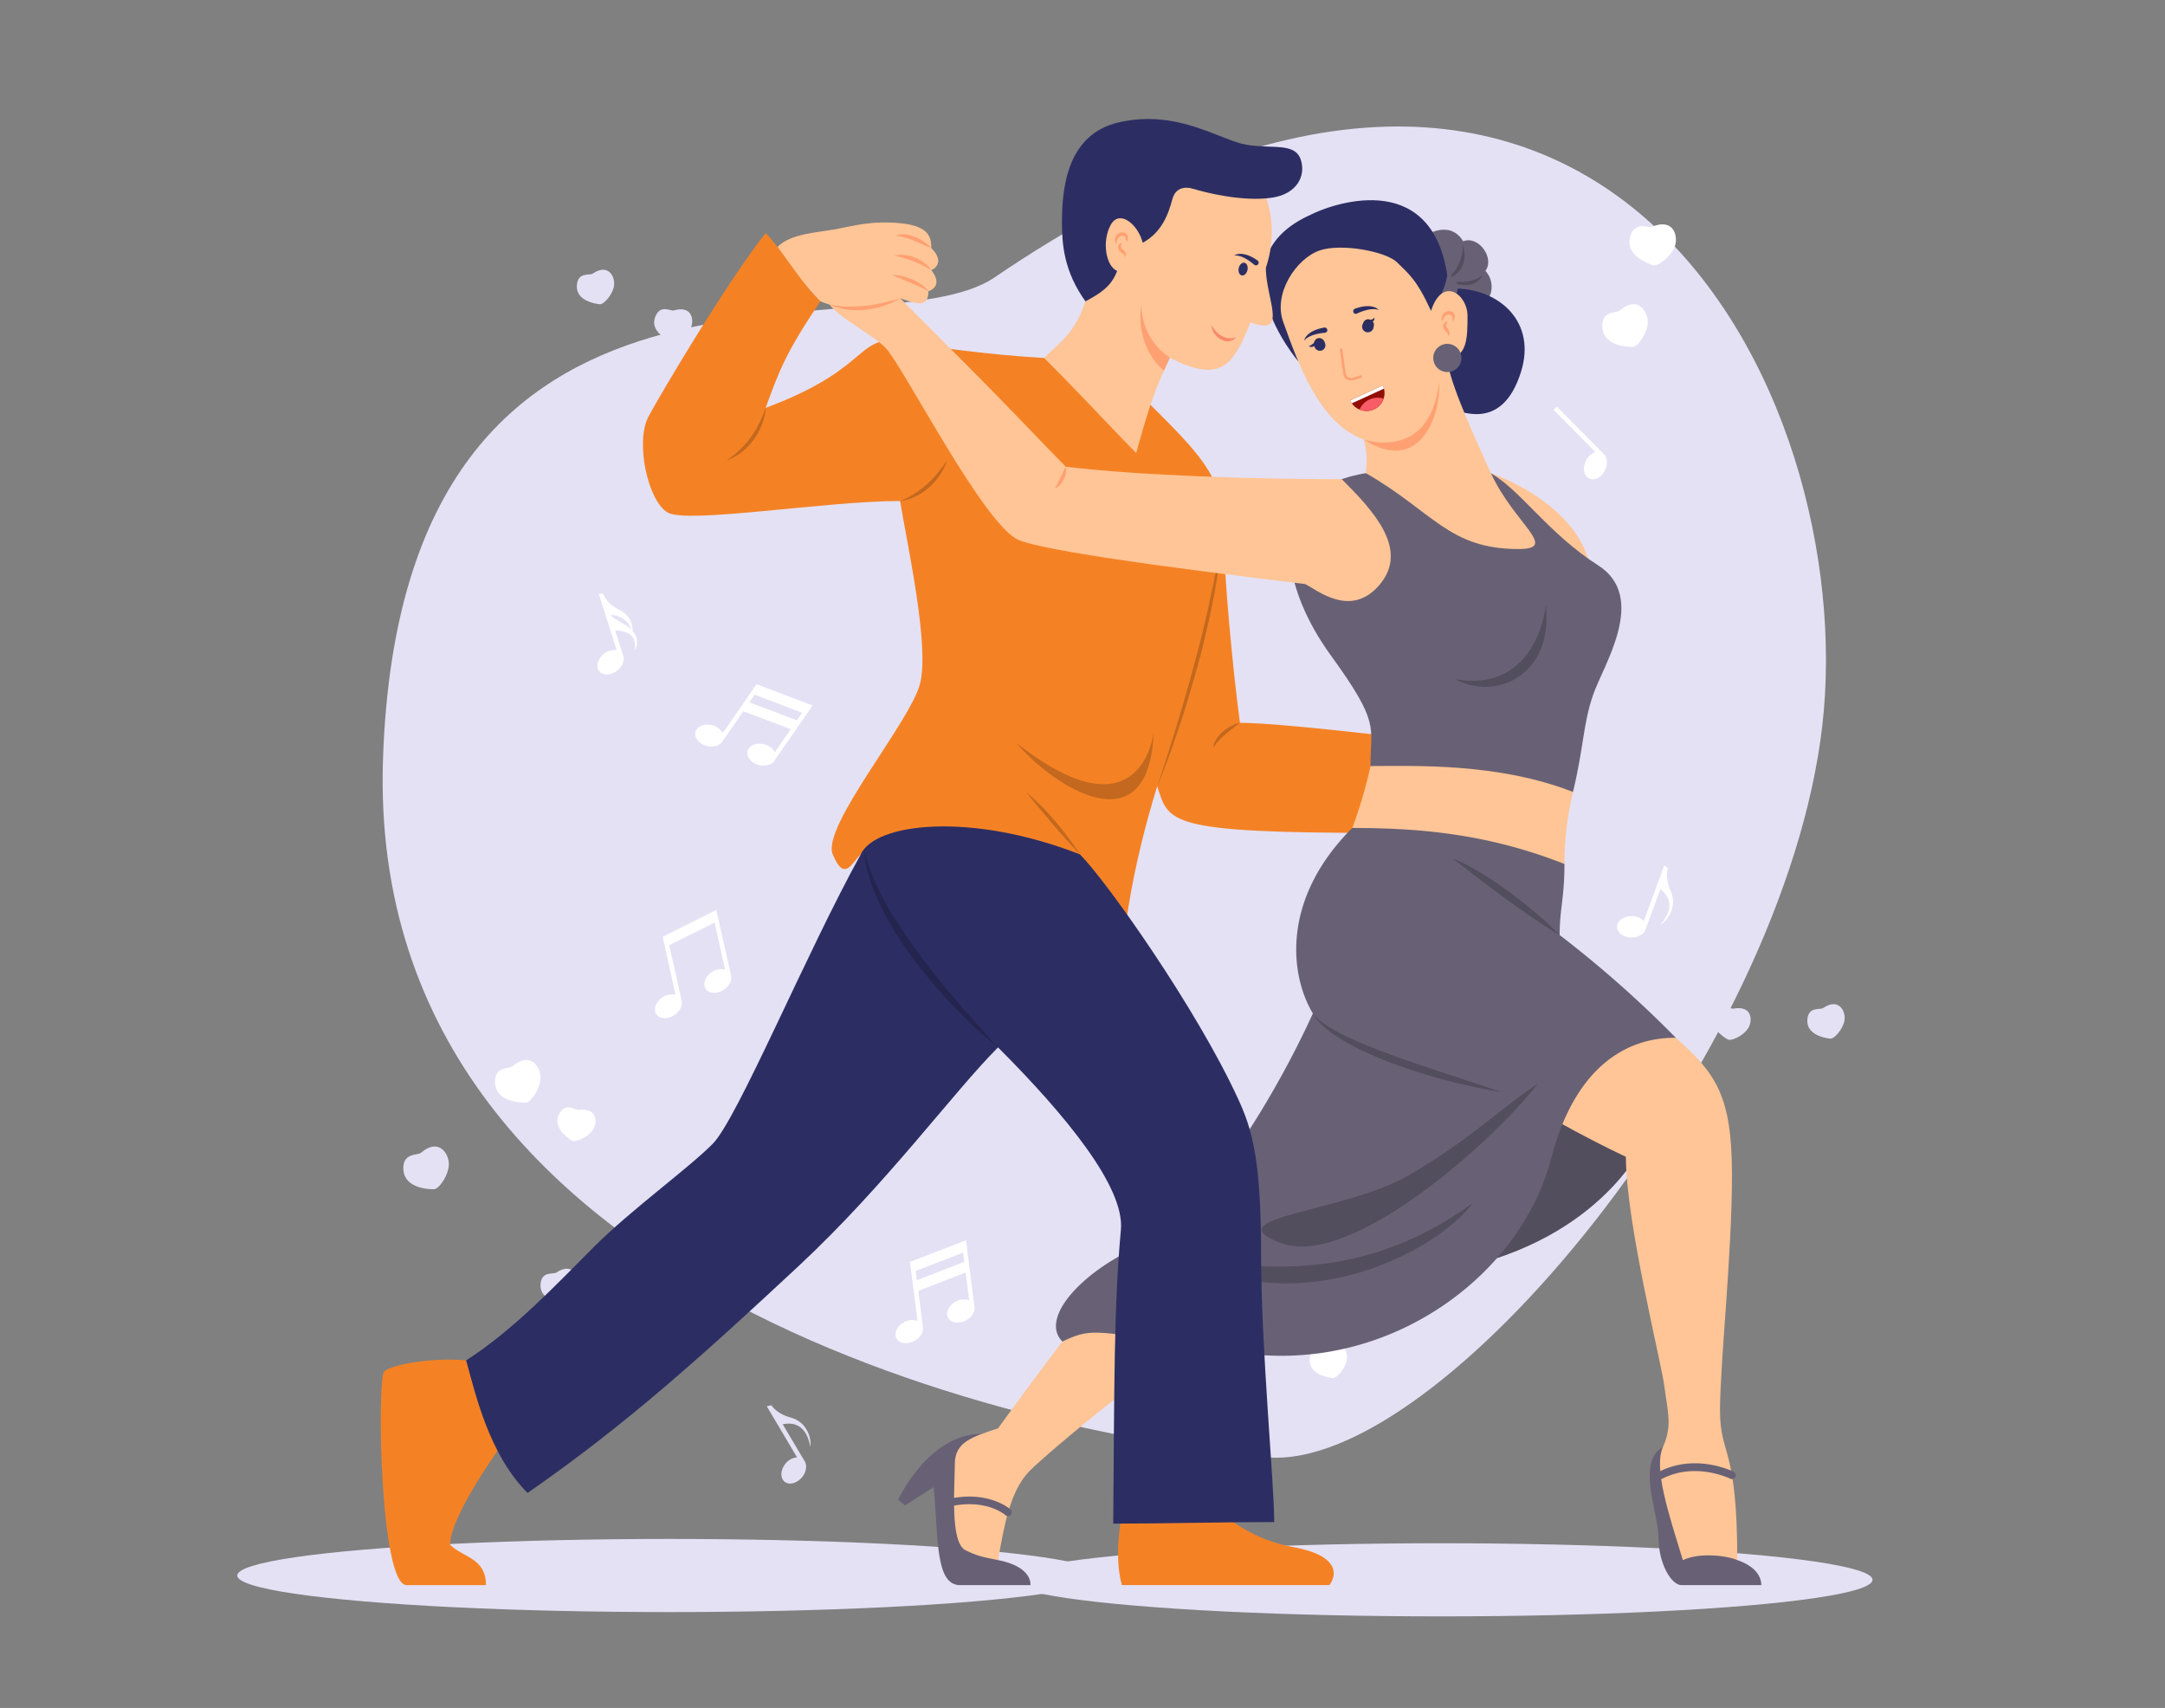 <svg id="b268df5d-7873-4dc3-9a27-58729f53b178" data-name="Layer 1" xmlns="http://www.w3.org/2000/svg" width="865.76" height="682.89" viewBox="0 0 865.76 682.89"><rect x="0" y="0" width="865.76" height="682.89" fill="#808080" stroke="none"/><path d="M397.71,110.92C350.6,143,160.76,78.43,153.16,303.43s284,272.7,353.1,279.22S713.55,422.14,728.74,290,640.36-54.21,397.71,110.92Z" fill="#e4e1f5"/><path d="M237,109.41c-1.22.83-6.14-.84-6.33,5s7.35,7.07,9.14,7.23,5.37-4.15,5.76-7.58S243.3,105.13,237,109.41Z" fill="#e4e1f5"/><path d="M269.51,124.11c-1.42.42-5.58-2.69-7.57,2.79s4.82,9,6.47,9.7,6.39-2.29,7.82-5.43S276.8,122,269.51,124.11Z" fill="#e4e1f5"/><path d="M222.47,508.82c-1.22.83-6.13-.84-6.33,5s7.36,7.06,9.15,7.23,5.36-4.16,5.76-7.58S228.76,504.55,222.47,508.82Z" fill="#e4e1f5"/><path d="M729.05,403.05c-1.22.83-6.13-.84-6.33,5s7.36,7.07,9.15,7.23,5.36-4.15,5.76-7.57S735.34,398.77,729.05,403.05Z" fill="#e4e1f5"/><path d="M693.19,403.29c-1.45.27-5.28-3.24-7.8,2s3.9,9.42,5.47,10.29,6.58-1.65,8.32-4.62S700.67,401.89,693.19,403.29Z" fill="#e4e1f5"/><path d="M530.07,538.75c-1.22.83-6.14-.84-6.33,5s7.35,7.06,9.14,7.23,5.37-4.16,5.76-7.58S536.35,534.48,530.07,538.75Z" fill="#fff"/><path d="M231.46,443.81c-1.46.2-5.14-3.46-7.88,1.68s3.49,9.58,5,10.52,6.65-1.36,8.51-4.26S239,442.74,231.46,443.81Z" fill="#fff"/><path d="M304.56,139.56c-1.47.2-5.14-3.46-7.89,1.68s3.49,9.58,5,10.52,6.65-1.36,8.52-4.26S312.08,138.49,304.56,139.56Z" fill="#fff"/><path d="M347.4,99.15c-1.95.33-7-4.44-10.5,2.58s5.07,12.71,7.16,13.91,8.87-2.1,11.25-6.07S357.46,97.41,347.4,99.15Z" fill="#e4e1f5"/><path d="M675.89,477.89c-1.86.32-6.7-4.23-10,2.46s4.84,12.12,6.83,13.27,8.46-2,10.73-5.79S685.48,476.23,675.89,477.89Z" fill="#e4e1f5"/><path d="M168.33,460.92c-1.37,1.18-7.61-.18-7,7s10,7.61,12.17,7.57,6-5.82,6-10.06S175.42,454.82,168.33,460.92Z" fill="#e4e1f5"/><path d="M205,426.32c-1.37,1.18-7.61-.18-7,7s10,7.61,12.17,7.57,6-5.82,6-10.05S212.11,420.22,205,426.32Z" fill="#fff"/><path d="M660.66,90.64c-1.68.69-7.17-2.57-8.88,4.39s7.05,10.36,9.16,11,7.51-3.64,8.85-7.65S669.3,87.1,660.66,90.64Z" fill="#fff"/><path d="M647.77,124.15c-1.37,1.18-7.61-.18-7,7s10,7.6,12.17,7.56,6-5.82,6-10.05S654.85,118.06,647.77,124.15Z" fill="#fff"/><ellipse cx="267.56" cy="629.94" rx="172.68" ry="14.62" fill="#e4e1f5"/><ellipse cx="576.13" cy="631.66" rx="172.68" ry="14.62" fill="#e4e1f5"/><path d="M325,282.06l-22.48-8.48L289,293.12a6.47,6.47,0,0,0-4.25-3.16c-3.09-.78-6.08.43-6.66,2.72s1.45,4.77,4.55,5.56c2.53.65,5.07-.05,6.19-1.69,2.8-4,5.6-8.11,8.4-12.16l19,7.15-6.38,9.22a6.43,6.43,0,0,0-4.26-3.16c-3.09-.79-6.07.42-6.65,2.71s1.45,4.78,4.54,5.57c2.54.64,5.08-.06,6.19-1.7C315,296.44,320.47,288.57,325,282.06ZM320.79,285l-2.12,3-19-7.16,2.13-3.08Z" fill="#fff"/><path d="M386.31,495.89l-22.41,8.68,3,23.56a6.45,6.45,0,0,0-5.27.48c-2.83,1.47-4.24,4.37-3.15,6.46s4.26,2.59,7.1,1.12c2.31-1.21,3.74-3.42,3.48-5.39-.6-4.88-1.23-9.78-1.84-14.67l18.93-7.35,1.39,11.12a6.44,6.44,0,0,0-5.27.48c-2.84,1.48-4.25,4.37-3.16,6.46s4.27,2.6,7.1,1.12c2.32-1.21,3.75-3.42,3.48-5.39C388.5,513.23,387.3,503.75,386.31,495.89Zm-1.18,4.95.46,3.69-18.94,7.34-.47-3.71Z" fill="#fff"/><path d="M665.52,346l-8.19,22.29a6.45,6.45,0,0,0-4.91-2c-3.19,0-5.77,1.93-5.76,4.28s2.6,4.27,5.79,4.26c2.62,0,4.9-1.32,5.57-3.18L664,355.48c7.58,6.1.75,13.18,0,14.27,3.62-2.35,6.59-7.93,4.1-13.45s-1.1-9.13-1.1-9.13Z" fill="#fff"/><path d="M306.63,562.27l12.1,20.44a6.44,6.44,0,0,0-4.65,2.54c-2,2.48-2.16,5.69-.33,7.18s4.95.68,7-1.8c1.65-2,2.08-4.63,1.06-6.33L313,569.48c9.52-2,10.68,7.76,11.08,9,.47-4.29-2-10.12-7.82-11.68s-7.77-4.93-7.77-4.93Z" fill="#e4e1f5"/><path d="M239.41,237.33,246.62,260a6.42,6.42,0,0,0-5.1,1.43c-2.52,2-3.38,5.07-1.93,6.92s4.67,1.78,7.19-.19c2.06-1.61,3.06-4,2.44-5.93-1.06-3.39-2.16-6.8-3.24-10.2,9.32.44,7.72,6,8.07,8,1.06-3,1.09-5.48-1.13-7.71.18-2.77-1-6.25-5.13-8.42-2.69-1.4-5.47-3.29-6.45-6.4Zm4.69,8.55c5.36.21,7.71,3.67,8.42,5.89C251.21,250.08,246.46,248.21,244.1,245.88Z" fill="#fff"/><path d="M621.26,163.89,638,180.75a6.43,6.43,0,0,0-3.88,3.6c-1.34,2.89-.7,6.05,1.45,7s5-.55,6.3-3.45c1.1-2.37.88-5-.53-6.39q-9.36-9.47-18.79-18.93Z" fill="#fff"/><path d="M286.44,363.81,265,374.55l5.16,23.18a6.43,6.43,0,0,0-5.2,1c-2.68,1.74-3.82,4.75-2.53,6.73s4.49,2.18,7.17.45c2.2-1.42,3.41-3.76,3-5.69q-2.46-11.13-5-22.28l18.18-9.06,4.16,18.75a6.46,6.46,0,0,0-5.21,1c-2.68,1.73-3.81,4.74-2.53,6.72s4.49,2.19,7.17.45c2.2-1.42,3.41-3.75,3-5.69C290.17,380.51,288.36,372.43,286.44,363.81Z" fill="#fff"/><path d="M460.09,161.88l-42.57-18.76s-29.17-1.54-53-6.14-13.05,9.21-58.35,26.1c5.37-14.59,7.68-21.5,21.88-42.61-8.45-8.45-15-20.35-21.88-27.26-15,18.81-41.47,63.35-46.84,73.33S259,200.32,267,204.93s63-4.61,92.94-4.61c2.65,16.51,11.87,57.59,8,72.95s-39.55,57.2-34.94,68.34,7.49,3.65,11.14,0c17.27,6.91,105.57,32.25,105.57,32.25s2.31-25,13.06-59.51c4.61,14.59,3.84,18.68,89.32,18.68,6.15-14.33,5.64-38.39,5.64-38.39S511.2,289,495.85,289c-2.56-18.43-6.66-60.4-6.66-79.34S478.91,180.69,460.09,161.88Z" fill="#f48225" data-secondary="true"/><path d="M306.19,163.08s-.15.4-.39,1.1-.65,1.68-1.16,2.82c-.25.58-.55,1.19-.86,1.83s-.69,1.3-1,2-.77,1.38-1.23,2.05a21.42,21.42,0,0,1-1.39,2,20.57,20.57,0,0,1-1.5,1.95c-.5.64-1.06,1.21-1.59,1.78s-1.08,1.07-1.59,1.56a19.46,19.46,0,0,1-1.51,1.33c-.5.38-.92.78-1.33,1.08l-1.09.77c-.6.43-.94.7-.94.7s.4-.15,1.09-.44l1.24-.54c.48-.22,1-.53,1.54-.86a11.27,11.27,0,0,0,1.73-1.15,16.22,16.22,0,0,0,1.81-1.49,18.39,18.39,0,0,0,1.76-1.77,22.69,22.69,0,0,0,1.63-2c.52-.7,1-1.44,1.41-2.17s.78-1.49,1.17-2.21a27.59,27.59,0,0,0,1.52-4.13,25.27,25.27,0,0,0,.62-3.05A9.71,9.71,0,0,0,306.19,163.08Z" opacity="0.2"/><path d="M360,200.32a7.78,7.78,0,0,0,1.1-.14,20.1,20.1,0,0,0,2.83-.78c.58-.19,1.18-.47,1.83-.75a21.66,21.66,0,0,0,1.94-1,19.67,19.67,0,0,0,2-1.3c.67-.45,1.27-1,1.91-1.52s1.16-1.15,1.74-1.71,1-1.22,1.52-1.8.86-1.23,1.25-1.81a14.43,14.43,0,0,0,1-1.7,11.75,11.75,0,0,0,.72-1.49c.19-.46.35-.85.48-1.18.26-.66.38-1,.38-1s-.25.32-.65.9l-.7,1c-.26.41-.63.82-1,1.3s-.72,1-1.17,1.5l-1.36,1.62a44.81,44.81,0,0,1-3.24,3.22c-.59.51-1.16,1-1.78,1.49s-1.2.94-1.81,1.34a37,37,0,0,1-3.4,2.12A27.81,27.81,0,0,1,360,200.32Z" opacity="0.2"/><path d="M462.83,314.35s.67-1.56,1.74-4.32,2.6-6.7,4.28-11.49,3.62-10.39,5.47-16.47,3.75-12.57,5.53-19.11c.81-3.29,1.67-6.56,2.41-9.81s1.53-6.44,2.13-9.56,1.28-6.11,1.72-9,1-5.58,1.31-8.1.62-4.83.89-6.88.36-3.84.5-5.32c.24-3,.38-4.63.38-4.63s-.25,1.67-.67,4.6c-.23,1.46-.42,3.25-.78,5.27s-.74,4.32-1.17,6.82-1,5.18-1.56,8-1.29,5.82-1.92,8.92-1.47,6.27-2.22,9.5-1.67,6.49-2.51,9.76c-1.7,6.54-3.5,13.05-5.31,19.12-.9,3-1.78,6-2.6,8.75L468,298.26c-1.54,4.83-2.79,8.87-3.74,11.67Z" opacity="0.2"/><path d="M461.36,292.72s-4.68,43.77-54.84,4.42C421.11,314.35,459.5,339.6,461.36,292.72Z" opacity="0.2"/><path d="M431.86,341.61s-1.08-1.77-2.88-4.29c-.9-1.26-2-2.71-3.16-4.25s-2.52-3.1-3.84-4.68-2.7-3.13-4-4.55-2.66-2.65-3.78-3.72-2.1-1.92-2.76-2.53-1.07-.94-1.07-.94.3.43.86,1.14,1.34,1.75,2.32,2.94,2.14,2.56,3.41,4,2.54,3.07,3.86,4.64l4,4.55c1.26,1.46,2.46,2.8,3.51,3.94s1.95,2.06,2.57,2.72S431.86,341.61,431.86,341.61Z" opacity="0.2"/><path d="M495.85,289a11.14,11.14,0,0,0-2.3.7,16.91,16.91,0,0,0-2.19,1.12,18.14,18.14,0,0,0-2.29,1.66,15.85,15.85,0,0,0-2,2.07,9.12,9.12,0,0,0-.74,1.09,9.07,9.07,0,0,0-1.14,2.69c-.1.42-.13.65-.13.65s.14-.19.41-.52.61-.78,1-1.31c.21-.27.49-.53.73-.83s.57-.56.85-.88.64-.58.94-.9.67-.6,1-.9c1.37-1.2,2.82-2.31,3.92-3.18S495.85,289,495.85,289Z" opacity="0.2"/><path d="M659.68,452.61s-13.52,36.86-66.75,52.22c9.72-25.09,26-68.26,26-68.26Z" fill="#686175" data-primary="true"/><path d="M659.68,452.61s-13.52,36.86-66.75,52.22c9.72-25.09,26-68.26,26-68.26Z" opacity="0.2"/><path d="M596.18,189.19s40.44,13.44,40.44,44.34C598.22,230.65,581.33,198.92,596.18,189.19Z" fill="#ffc596"/><path d="M694.72,623.79s9.6,2.69,9.6,10H672.45c-4.22,0-9.21-8.83-9.21-18.82s-9.09-30.33,1.79-36.47C678.72,592.18,694.72,623.79,694.72,623.79Z" fill="#686175" data-primary="true"/><path d="M670.15,414.94c15.93,14.2,22.45,23,22.45,54.87s-4.79,75.66-4.79,94.09,6.91,13.82,6.91,59.89c-3.65-1.72-15-3.26-21.76,0-5.88-19.19-11.77-36.85-7.93-45.3s1.79-14.33.51-24.31-15.36-65.53-15.36-91.64c-6.52-3.07-23.42-11.51-35.32-18.81C621.77,430.3,637.9,406.49,670.15,414.94Z" fill="#ffc596"/><path d="M664.09,591.39a1.57,1.57,0,0,0,.7-.17c13.21-6.8,27-.06,27.12,0a1.53,1.53,0,0,0,1.38-2.74c-.62-.31-15.28-7.53-29.9,0a1.52,1.52,0,0,0-.67,2.06A1.55,1.55,0,0,0,664.09,591.39Z" fill="#686175" data-primary="true"/><path d="M399.1,623.79s13,1.92,13,10H384c-10,0-8.71-18.18-10.63-39.17l-11.51,7.3-2.69-2.3s12-26.33,33.45-26.33C392.62,588.51,399.1,623.79,399.1,623.79Z" fill="#686175" data-primary="true"/><path d="M434.42,524s-16.9,21.5-35.32,47.1c-10.56,3.48-17.28,5.5-17.28,14.33s-2,31.27,4.22,34.36c4.42,2.21,6.19,2.59,13.06,4,2.3-12.67,4.6-27.64,12.67-35.7s52.9-45.64,72.94-55.29C467.82,525.51,434.42,524,434.42,524Z" fill="#ffc596"/><path d="M403.13,606.23a1.54,1.54,0,0,0,1-2.68c-.33-.3-8.3-7.23-23.1-4.56a1.53,1.53,0,1,0,.54,3c13.25-2.4,20.23,3.58,20.52,3.83A1.51,1.51,0,0,0,403.13,606.23Z" fill="#686175" data-primary="true"/><path d="M629.07,316.65a121.22,121.22,0,0,0-3.46,28.8c-11.9,5-61.14,9.31-84.85-14.4a186.45,186.45,0,0,0,7.3-24.76C553.24,301.1,600.66,293.23,629.07,316.65Z" fill="#ffc596"/><path d="M625.61,345.45c0,13.43-1.92,18-1.92,28.41a444.54,444.54,0,0,1,46.46,41.08c-8.45,0-37.63,1.15-49.91,48.37s-65.52,86.26-124.39,77.56-58.05-10.52-71-4.49c-9.36-9.35,8-28.28,31.58-38.51S509.67,439,525,405.21c-9.21-15.35-12.76-45.65,15.74-74.16C565,331.05,593.62,332.78,625.61,345.45Z" fill="#686175" data-primary="true"/><path d="M623.69,373.86s-2.27-2.44-6-5.74c-1.84-1.66-4-3.55-6.44-5.48-1.21-1-2.44-2-3.74-3l-3.93-3c-1.35-1-2.68-1.94-4-2.86s-2.69-1.79-4-2.66c-2.57-1.73-5.11-3.15-7.28-4.37a31.82,31.82,0,0,0-3-1.58c-.92-.44-1.73-.79-2.4-1.08-1.33-.58-2.1-.89-2.1-.89s.65.54,1.8,1.42l2.08,1.55c.82.57,1.69,1.3,2.67,2.05s2,1.59,3.16,2.43l3.52,2.69c1.24.92,2.48,1.91,3.8,2.85s2.61,1.95,3.93,2.92l4,2.86c1.3,1,2.62,1.86,3.88,2.75s2.5,1.71,3.67,2.52,2.29,1.53,3.33,2.2C620.78,372.23,623.69,373.86,623.69,373.86Z" opacity="0.2"/><path d="M600.27,436.57s-4.9-1.69-12.25-4.09l-12.53-4.13c-4.57-1.53-9.46-3.14-14.28-4.88-2.43-.84-4.84-1.72-7.2-2.61s-4.68-1.76-6.9-2.68-4.35-1.81-6.35-2.72-3.86-1.81-5.55-2.71-3.21-1.78-4.5-2.63a34.13,34.13,0,0,1-3.23-2.38l-1.1-1a10,10,0,0,1-.75-.81l-.61-.71.48.8a12.73,12.73,0,0,0,1.55,2.16,25.7,25.7,0,0,0,3,2.89,41.1,41.1,0,0,0,4.3,3.2,87.44,87.44,0,0,0,11.72,6.4c2.23,1,4.52,2,6.91,3s4.8,1.86,7.24,2.73,4.91,1.67,7.34,2.44,4.85,1.46,7.18,2.13c4.67,1.32,9.06,2.41,12.86,3.24C595.13,435.88,600.27,436.57,600.27,436.57Z" opacity="0.2"/><path d="M589,481c-13.31,17.92-64.24,46.59-113,23.55C497.89,504.52,540.38,516.29,589,481Z" opacity="0.2"/><path d="M614.86,433.37c-17.66,23-75,74.1-102.63,63.67s25.85-12.29,51.31-27.23S598.55,444.19,614.86,433.37Z" opacity="0.2"/><path d="M596.18,189.19h-50s-15.75,2.11-24.77,11.13-9.21,34.17,10.75,61.69,15.87,28.28,15.87,44.28c17.4,0,50.93-1.41,81,10.36,4.48-18.94,4-27.13,8.06-38.9s22-38.91,2-51.7S608.46,196.36,596.18,189.19Z" fill="#686175" data-primary="true"/><path d="M618.19,241.92S614.93,277.24,582,271.6C598.22,280.31,621.26,270.07,618.19,241.92Z" opacity="0.2"/><path d="M569.5,94.47s10.07-7.08,15.62,2c6-2.42,12.74,6.59,8.87,11.86,3.94,3.94,3.57,12.59-3.52,13.83C584.09,118.31,567.65,110.09,569.5,94.47Z" fill="#686175" data-primary="true"/><path d="M585,97.82s.36,8.88-6.54,13.65C583,110.36,587.35,105.88,585,97.82Z" opacity="0.2"/><path d="M592.85,110s-3.71,3.79-12.92,2.38C583.64,114.71,590.58,115,592.85,110Z" opacity="0.2"/><path d="M519.12,144.42s-34.79-40.85,5.14-58.63c6.39-3.33,47.86-19.75,54.51,24.29,1.29,1.29,2.3,3.48,4.14,5.32,16.85.54,31.59,13.43,25.3,33.35-7.68,24.32-25.34,18.43-42,6.4C552.15,151.31,519.12,144.42,519.12,144.42Z" fill="#2c2e63"/><path d="M578.77,110.08A31.5,31.5,0,0,1,573.18,123c3.22,3.22,5.32,2.18,5.32,2.18s3.72-5,4.41-9.8C583.14,112.74,580.74,109.53,578.77,110.08Z" fill="#686175" data-primary="true"/><path d="M545.37,175.75c1.92,7.68.84,10,.84,13.44,26.8,15.36,33.16,30.33,61,30.33,16.51,0-1.66-10-11-30.33S578.77,150,578.77,143.12c8.07,0,8.07-8.45,8.07-16.89s-10-16.13-14.59-1.92c-5.76-12.67-9.07-14.91-13.54-19.37s-22.44-7.75-31-4.8c-9.34,3.2-18.71,17.21-14.56,28.58C518.73,144.09,527.2,169.35,545.37,175.75Z" fill="#ffc596"/><path d="M545.37,175.75s26.49,9.09,30.08-22.91C576.47,163.85,568.79,190.73,545.37,175.75Z" fill="#ffa072"/><path d="M573.14,143.12a5.63,5.63,0,1,0,5.63-5.63A5.63,5.63,0,0,0,573.14,143.12Z" fill="#686175" data-primary="true"/><path d="M525.65,138.47a2.19,2.19,0,1,0,1.15-3.17A2.39,2.39,0,0,0,525.65,138.47Z" fill="#332d44"/><path d="M549.42,129.57a2.2,2.2,0,1,1-2.8-1.87A2.4,2.4,0,0,1,549.42,129.57Z" fill="#332d44"/><path d="M448.62,605.75s-3.45,15.74,0,28h83s9.21-10.95-15-15.28c-11.69-2.09-22.61-8.53-26.84-12.75Z" fill="#f48225" data-secondary="true"/><path d="M186.4,543.94c14.21,14.2,14.59,33.27,14.59,33.27s-21,28.67-21,40.44c5.12,5.12,14.34,5.18,14.34,16.13H162.6c-10.75,0-11.84-82.52-9-85.39S173.73,542.59,186.4,543.94Z" fill="#f48225" data-secondary="true"/><path d="M344.2,341.61c5.75-12.67,44.15-17,87.66,0,10.56,10.56,46.58,61.55,63.14,97.53,5.47,11.87,9.29,23.4,9.29,61.8s5.25,91.5,5.25,107.62c-20.73,0-43.85.64-64.37.64.44-54.53.25-87.13,3.07-117.48,1.59-17.09-22.14-45.94-49.14-72.94-17.77,17.76-44.68,54.79-79.83,87.51-37,34.46-68.37,63-108.3,90.63-15.35-15.36-20.73-39.16-24.57-53,19.2-12.29,36.65-30.92,51.24-45.51s37.32-31,47.3-41S322.31,381.15,344.2,341.61Z" fill="#2c2e63"/><path d="M399.1,418.78s-4.15-4.46-10.17-11.26c-3-3.4-6.47-7.4-10.09-11.76-1.83-2.16-3.63-4.46-5.5-6.77s-3.69-4.71-5.47-7.14-3.58-4.84-5.24-7.29-3.29-4.87-4.76-7.27a128.82,128.82,0,0,1-7.39-13.49c-.5-1-.89-2-1.3-3s-.79-1.85-1.09-2.71c-.67-1.71-1.15-3.24-1.55-4.5s-.62-2.28-.82-3-.28-1.06-.28-1.06,0,.38.11,1.09.13,1.77.39,3.08a47.77,47.77,0,0,0,1,4.71c.22.91.49,1.87.82,2.87s.64,2,1.06,3.12a93.58,93.58,0,0,0,6.69,14.2c.72,1.25,1.44,2.52,2.23,3.77s1.55,2.53,2.4,3.77c1.66,2.52,3.43,5,5.24,7.48s3.73,4.84,5.63,7.16,3.85,4.55,5.76,6.68,3.81,4.13,5.63,6,3.58,3.62,5.23,5.2A150.1,150.1,0,0,0,399.1,418.78Z" opacity="0.2"/><path d="M506.46,79.3a44.15,44.15,0,0,1-.25,27.73c0,12.67,9.22,27.64-6.14,21.88-4.22,10-7.68,18.94-16.89,18.94-4.61,0-10-2-15.36-4.86-3.81,8.58-6.91,13.95-13.44,38.14-10-10-20.15-21.31-36.86-38,7.3-7.3,12.29-10,16.51-22.65C430.58,107.8,413.94,29.39,506.46,79.3Z" fill="#ffc596"/><path d="M508.9,79c9.72-1.53,13.31-8.63,11.32-15-2.24-7.18-11.32-4.35-21.82-6.14s-27.4-14.24-50.74-9c-20.73,4.61-23,25.7-23,40.11,0,8.54.77,19.53,9.4,31.52,6-3.2,10.37-6,12.67-12.16-4.6-2-6.14-12-2.56-18.43s11,0,12.8,7.17c7.62-4.21,10.2-11.29,11.84-17.41,1.15-4.28,4.54-5.37,8.64-4.09S497.07,80.87,508.9,79Z" fill="#2c2e63"/><path d="M495.35,107.2c-.31,1.4.23,2.7,1.19,2.92s2-.75,2.31-2.15-.22-2.7-1.19-2.91S495.66,105.8,495.35,107.2Z" fill="#2c2e63"/><path d="M467.82,143c-.81,1.82-1.58,3.49-2.36,5.22-7.94-6.78-10.55-17.62-9-26.35A25.34,25.34,0,0,0,467.82,143Z" fill="#ffa072"/><path d="M310.93,98.69c5.94,8,10.42,15.06,17.14,21.78,6.72,2.88,18.66,4.75,31.91-1.2,5.86,1.86,11.28,4.46,11.28-2.83,3.65-1.35,4.42-4.23,1.15-8.45,2.63-1.06,4.61-4.22,0-8.83,0-3.84-.48-8.73-12.19-9.89s-18.9,1.06-26.2,2.4S316.23,93.39,310.93,98.69Z" fill="#ffc596"/><path d="M371.26,116.44a4.06,4.06,0,0,0-.41-.57,5.69,5.69,0,0,0-.55-.6,6,6,0,0,0-.77-.71,14,14,0,0,0-2.14-1.51,13.21,13.21,0,0,0-1.28-.72l-1.38-.63a20.84,20.84,0,0,0-2.81-1,14.81,14.81,0,0,0-2.53-.56,20.4,20.4,0,0,0-2.53-.26,22.24,22.24,0,0,0,2.28,1.1c.69.29,1.49.61,2.33,1s1.79.67,2.66,1.11,1.81.74,2.63,1.13c.41.2.84.35,1.21.54s.74.36,1.08.51.63.32.9.45.52.25.7.36C371,116.3,371.26,116.44,371.26,116.44Z" fill="#ffa072"/><path d="M372.41,108a9.45,9.45,0,0,0-1.71-2,8.15,8.15,0,0,0-1-.81c-.36-.26-.72-.57-1.14-.82s-.87-.51-1.33-.74a7.63,7.63,0,0,0-1.42-.65l-1.48-.52a7,7,0,0,0-1.48-.33c-.48-.09-.95-.16-1.4-.22a4.93,4.93,0,0,0-1.26,0,20.8,20.8,0,0,0-2.59.24,23.85,23.85,0,0,0,2.48.64,7.2,7.2,0,0,1,1.17.3c.4.13.83.28,1.27.4a12.52,12.52,0,0,1,1.36.43l1.36.53a8,8,0,0,1,1.35.56c.44.22.88.39,1.31.58.81.43,1.6.81,2.26,1.17s1.22.66,1.6.89Z" fill="#ffa072"/><path d="M372.41,99.16a13.21,13.21,0,0,0-1.8-1.69,19.78,19.78,0,0,0-4.68-2.72c-.46-.19-.94-.34-1.4-.5a14.51,14.51,0,0,0-1.41-.35,10.76,10.76,0,0,0-2.57-.21,9,9,0,0,0-1,.13,3.43,3.43,0,0,0-.77.2l-.64.24.68.07a13.61,13.61,0,0,1,1.7.24l1.09.27,1.2.37c.83.29,1.71.58,2.57,1s1.74.73,2.56,1.08l2.25,1C371.48,98.81,372.41,99.16,372.41,99.16Z" fill="#ffa072"/><path d="M536.57,191.59c12.74,12.73,26.85,27.93,15.33,41.94s-25.23,2.34-29.95,0c-16.64-2.11-100.51-11.81-114.5-17.58s-46.49-70-53.4-76.93S330,125,330,117.4c8.7-4.48,28.12,0,28.12,0s13.86,13.94,29.21,29.3,31.23,32.25,38.91,39.93C456.43,190.21,502.05,191.59,536.57,191.59Z" fill="#ffc596"/><path d="M426.23,186.63s-.34.57-.76,1.38c-.2.42-.47.88-.68,1.39s-.48,1-.77,1.56-.48,1.08-.75,1.56-.44,1-.67,1.38a9.35,9.35,0,0,0-.66,1.43,8.12,8.12,0,0,0,1.35-.89,6.65,6.65,0,0,0,1.13-1.21,9.16,9.16,0,0,0,1-1.6,9.48,9.48,0,0,0,.9-3.39A5.09,5.09,0,0,0,426.23,186.63Z" fill="#ffa072"/><path d="M360,119.27l-1.2.36c-.75.24-1.85.52-3.16.85s-2.84.68-4.48,1c-.82.17-1.68.29-2.54.45s-1.75.27-2.63.33-1.77.21-2.64.23-1.74.11-2.57.08-1.64,0-2.4,0-1.5,0-2.16-.15-1.28-.14-1.83-.18l-1.4-.26-1.23-.19s.41.19,1.15.48l1.35.52c.54.16,1.15.33,1.82.5a16.08,16.08,0,0,0,2.19.42,17.46,17.46,0,0,0,2.48.26,31.73,31.73,0,0,0,5.4-.14c.92-.08,1.83-.27,2.72-.4s1.76-.38,2.59-.59a38,38,0,0,0,4.45-1.48A26.19,26.19,0,0,0,360,119.27Z" fill="#ffa072"/><path d="M553,154.16a6.34,6.34,0,0,1,.43,1.22,7.14,7.14,0,0,1-.13,4,7.22,7.22,0,0,1-3.84,4.3,7.14,7.14,0,0,1-5.76.09,7.06,7.06,0,0,1-3.12-2.51,6.5,6.5,0,0,1-.64-1.12l0-.06,13.07-6Z" fill="#920e08"/><path d="M553,154.16a6.34,6.34,0,0,1,.43,1.22l-12.85,5.88a6.5,6.5,0,0,1-.64-1.12l0-.06,13.07-6Z" fill="#fff"/><path d="M553.27,159.38a7.22,7.22,0,0,1-3.84,4.3,7.14,7.14,0,0,1-5.76.09,7.9,7.9,0,0,1,9.6-4.39Z" fill="#f85c66"/><path d="M536.22,139.37l1.4,9.95a2.71,2.71,0,0,0,3.49,2.2l3.47-1.08" fill="none" stroke="#ffa072" stroke-miterlimit="10"/><path d="M529.34,139.67a2.25,2.25,0,0,1-3.73-1.3c-1.65.85-2.24-.1-2.24-.1.5.24,2.14-1.19,2.8-1.8h0l.19-.18h0l.08-.07a2.26,2.26,0,0,1,2.88,3.47Z" fill="#2c2e63"/><path d="M530.75,131.82h0a1,1,0,0,1-.94,1.23c-2,.17-6.32.79-8.28,3.11,0,0,.48-3.84,8-5.19A1.05,1.05,0,0,1,530.75,131.82Z" fill="#2c2e63"/><path d="M503.1,105.66h0a1.06,1.06,0,0,1-1.54.19c-1.56-1.34-5-3.94-8-3.71,0,0,3.07-2.36,9.31,2A1.06,1.06,0,0,1,503.1,105.66Z" fill="#2c2e63"/><path d="M541.2,124.78h0a1,1,0,0,0,1.43.59c1.86-.87,5.87-2.46,8.72-1.43,0,0-2.33-3.09-9.52-.51A1.06,1.06,0,0,0,541.2,124.78Z" fill="#2c2e63"/><path d="M547.68,132.76a2.24,2.24,0,0,0,1.49-2.81,2.21,2.21,0,0,0-.68-1c1.58-1,1.07-2,1.07-2,0,.56-2.12,1.21-3,1.47h0l-.26.07h0l-.1,0a2.25,2.25,0,0,0,1.49,4.25Z" fill="#2c2e63"/><path d="M484.41,130a7.13,7.13,0,0,0,4.66,6.06,4.38,4.38,0,0,0,5.3-1.3S489,137.53,484.41,130Z" fill="#f88968"/><path d="M448.77,97.16a1.94,1.94,0,0,0-.47,1.4,1.37,1.37,0,0,0,.49,1,7.16,7.16,0,0,1,1.2,1.3,2.17,2.17,0,0,1,.27,1,1,1,0,0,1-.49.88,1,1,0,0,0-.18-.74,1.87,1.87,0,0,0-.47-.5,13.51,13.51,0,0,1-1.32-1,2.38,2.38,0,0,1-.59-1,2,2,0,0,1,0-1.15A1.65,1.65,0,0,1,448.77,97.16Z" fill="#ffa072"/><path d="M446.5,97.61A2.9,2.9,0,0,1,446,95a3,3,0,0,1,2.13-2,2.66,2.66,0,0,1,1.6.09,2,2,0,0,1,1.17,1.2,2.74,2.74,0,0,1,.06,1.44c-.1.44-.24.82-.37,1.24a11,11,0,0,0-.68-2.23.94.94,0,0,0-.61-.41,1.71,1.71,0,0,0-.84,0,2.29,2.29,0,0,0-1.45,1.1A4.17,4.17,0,0,0,446.5,97.61Z" fill="#ffa072"/><path d="M579.08,128.68a2,2,0,0,0-.73,1.28,1.39,1.39,0,0,0,.28,1,6.67,6.67,0,0,1,.92,1.51,2,2,0,0,1,.06,1.06,1,1,0,0,1-.65.77,1,1,0,0,0,0-.77,2.2,2.2,0,0,0-.37-.58,10.91,10.91,0,0,1-1.1-1.24,2.35,2.35,0,0,1-.38-1.07,2,2,0,0,1,.25-1.13A1.64,1.64,0,0,1,579.08,128.68Z" fill="#ffa072"/><path d="M576.76,128.68a3,3,0,0,1,2.52-4.26,2.6,2.6,0,0,1,1.55.4,2,2,0,0,1,.92,1.41,2.84,2.84,0,0,1-.23,1.42,11.28,11.28,0,0,1-.61,1.14,10.44,10.44,0,0,0-.22-2.31.93.93,0,0,0-.52-.53,1.76,1.76,0,0,0-.83-.15,2.36,2.36,0,0,0-1.64.8A4.27,4.27,0,0,0,576.76,128.68Z" fill="#ffa072"/></svg>